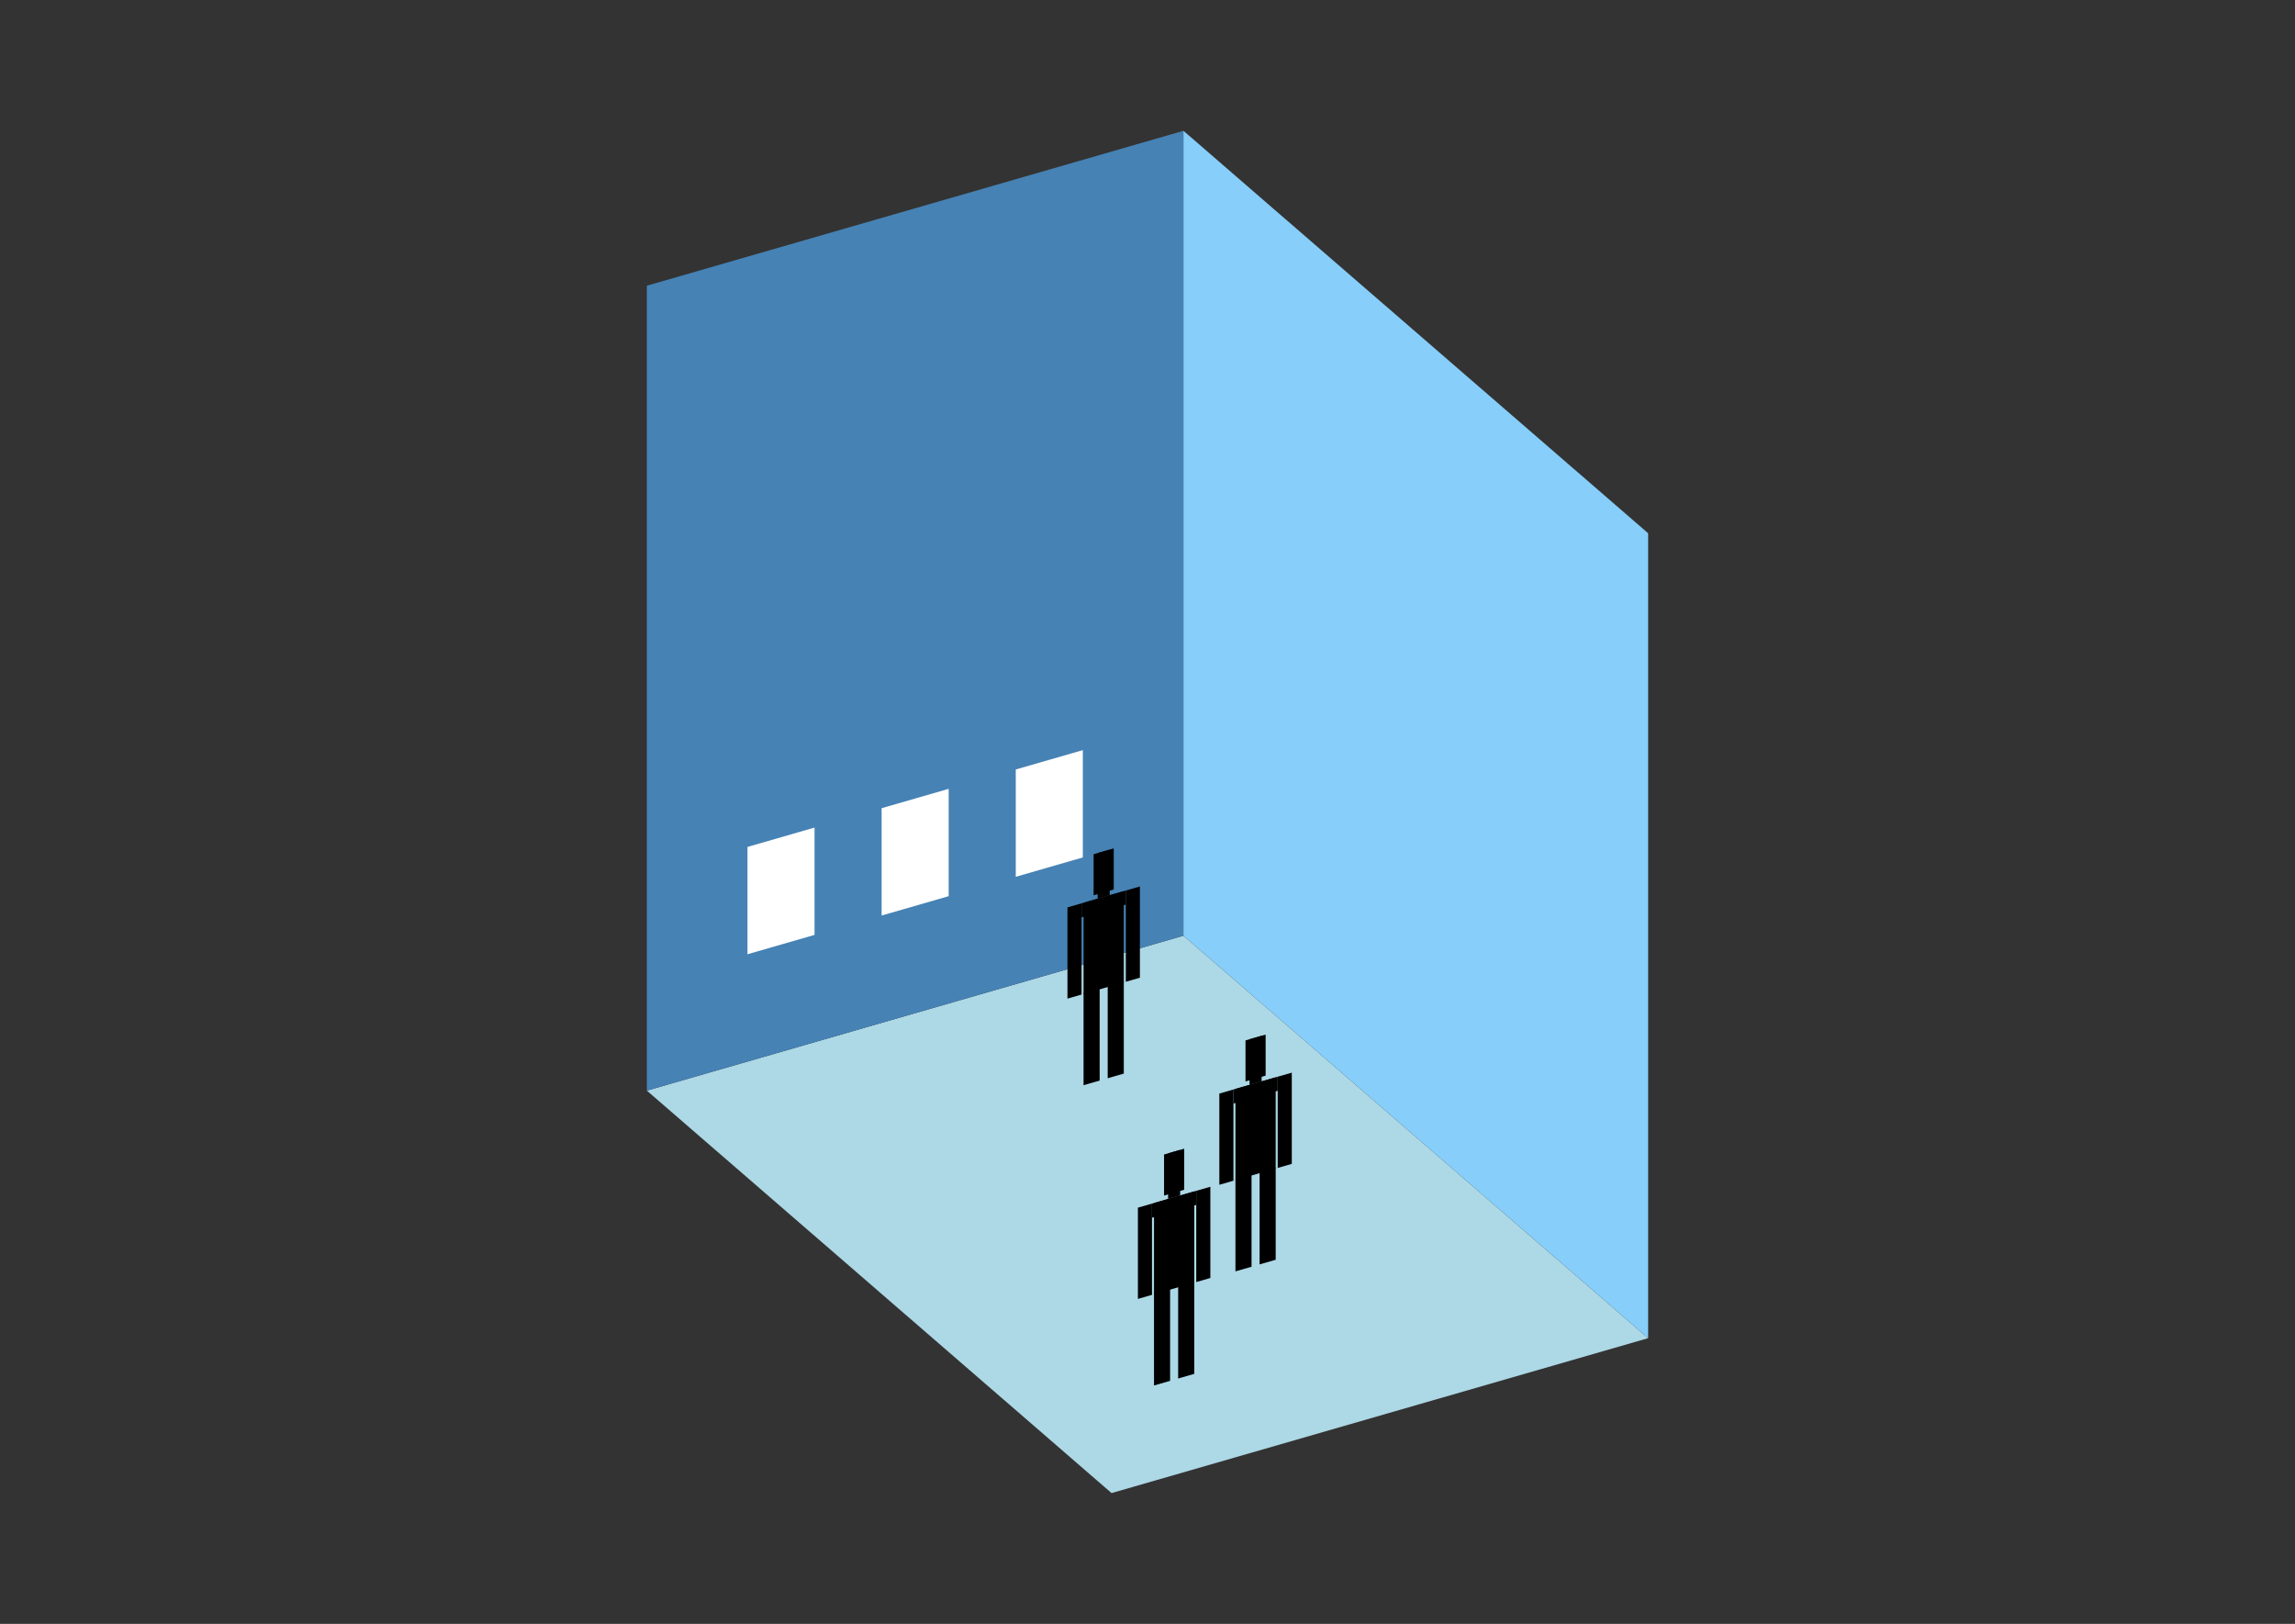 <?xml version="1.0" encoding="UTF-8"?>
<svg
  xmlns="http://www.w3.org/2000/svg"
  width="848"
  height="600"
  style="background-color:white"
>
  <rect width="100%" height="100%" fill="#333333" stroke="none"/>
  <polygon fill="lightblue" points="410.718,551.672 239.011,402.969 437.282,345.734 608.989,494.436" />
  <polygon fill="steelblue" points="239.011,402.969 239.011,105.564 437.282,48.328 437.282,345.734" />
  <polygon fill="lightskyblue" points="608.989,494.436 608.989,197.031 437.282,48.328 437.282,345.734" />
  <polygon fill="white" points="276.187,352.583 276.187,312.929 300.971,305.775 300.971,345.429" />
  <polygon fill="white" points="325.755,338.275 325.755,298.62 350.538,291.466 350.538,331.12" />
  <polygon fill="white" points="375.322,323.966 375.322,284.312 400.106,277.157 400.106,316.811" />
  <polygon fill="hsl(324.0,50.0%,72.092%)" points="400.372,400.965 400.372,366.922 406.32,365.205 406.32,399.248" />
  <polygon fill="hsl(324.0,50.0%,72.092%)" points="415.243,396.673 415.243,362.63 409.294,364.347 409.294,398.39" />
  <polygon fill="hsl(324.0,50.0%,72.092%)" points="394.424,368.976 394.424,335.271 399.629,333.768 399.629,367.474" />
  <polygon fill="hsl(324.0,50.0%,72.092%)" points="415.986,362.752 415.986,329.046 421.191,327.544 421.191,361.25" />
  <polygon fill="hsl(324.0,50.0%,72.092%)" points="399.629,338.973 399.629,333.768 415.986,329.046 415.986,334.251" />
  <polygon fill="hsl(324.0,50.0%,72.092%)" points="400.372,367.259 400.372,333.553 415.243,329.261 415.243,362.967" />
  <polygon fill="hsl(324.0,50.0%,72.092%)" points="404.09,330.795 404.09,315.627 411.525,313.481 411.525,328.649" />
  <polygon fill="hsl(324.0,50.0%,72.092%)" points="405.577,332.051 405.577,315.198 410.038,313.91 410.038,330.763" />
  <polygon fill="hsl(324.0,50.0%,50.66%)" points="456.495,469.752 456.495,435.709 462.444,433.992 462.444,468.035" />
  <polygon fill="hsl(324.0,50.0%,50.66%)" points="471.366,465.459 471.366,431.416 465.418,433.133 465.418,467.176" />
  <polygon fill="hsl(324.0,50.0%,50.66%)" points="450.547,437.763 450.547,404.057 455.752,402.554 455.752,436.26" />
  <polygon fill="hsl(324.0,50.0%,50.66%)" points="472.109,431.538 472.109,397.833 477.314,396.33 477.314,430.036" />
  <polygon fill="hsl(324.0,50.0%,50.66%)" points="455.752,407.759 455.752,402.554 472.109,397.833 472.109,403.037" />
  <polygon fill="hsl(324.0,50.0%,50.66%)" points="456.495,436.046 456.495,402.34 471.366,398.047 471.366,431.753" />
  <polygon fill="hsl(324.0,50.0%,50.66%)" points="460.213,399.581 460.213,384.414 467.648,382.267 467.648,397.435" />
  <polygon fill="hsl(324.0,50.0%,50.66%)" points="461.7,400.837 461.7,383.984 466.161,382.697 466.161,399.55" />
  <polygon fill="hsl(324.0,50.0%,42.218%)" points="426.403,511.915 426.403,477.872 432.351,476.154 432.351,510.197" />
  <polygon fill="hsl(324.0,50.0%,42.218%)" points="441.273,507.622 441.273,473.579 435.325,475.296 435.325,509.339" />
  <polygon fill="hsl(324.0,50.0%,42.218%)" points="420.455,479.926 420.455,446.22 425.659,444.717 425.659,478.423" />
  <polygon fill="hsl(324.0,50.0%,42.218%)" points="442.017,473.701 442.017,439.995 447.221,438.493 447.221,472.199" />
  <polygon fill="hsl(324.0,50.0%,42.218%)" points="425.659,449.922 425.659,444.717 442.017,439.995 442.017,445.2" />
  <polygon fill="hsl(324.0,50.0%,42.218%)" points="426.403,478.209 426.403,444.503 441.273,440.21 441.273,473.916" />
  <polygon fill="hsl(324.0,50.0%,42.218%)" points="430.121,441.744 430.121,426.576 437.556,424.43 437.556,439.598" />
  <polygon fill="hsl(324.0,50.0%,42.218%)" points="431.608,443 431.608,426.147 436.069,424.859 436.069,441.712" />
</svg>

